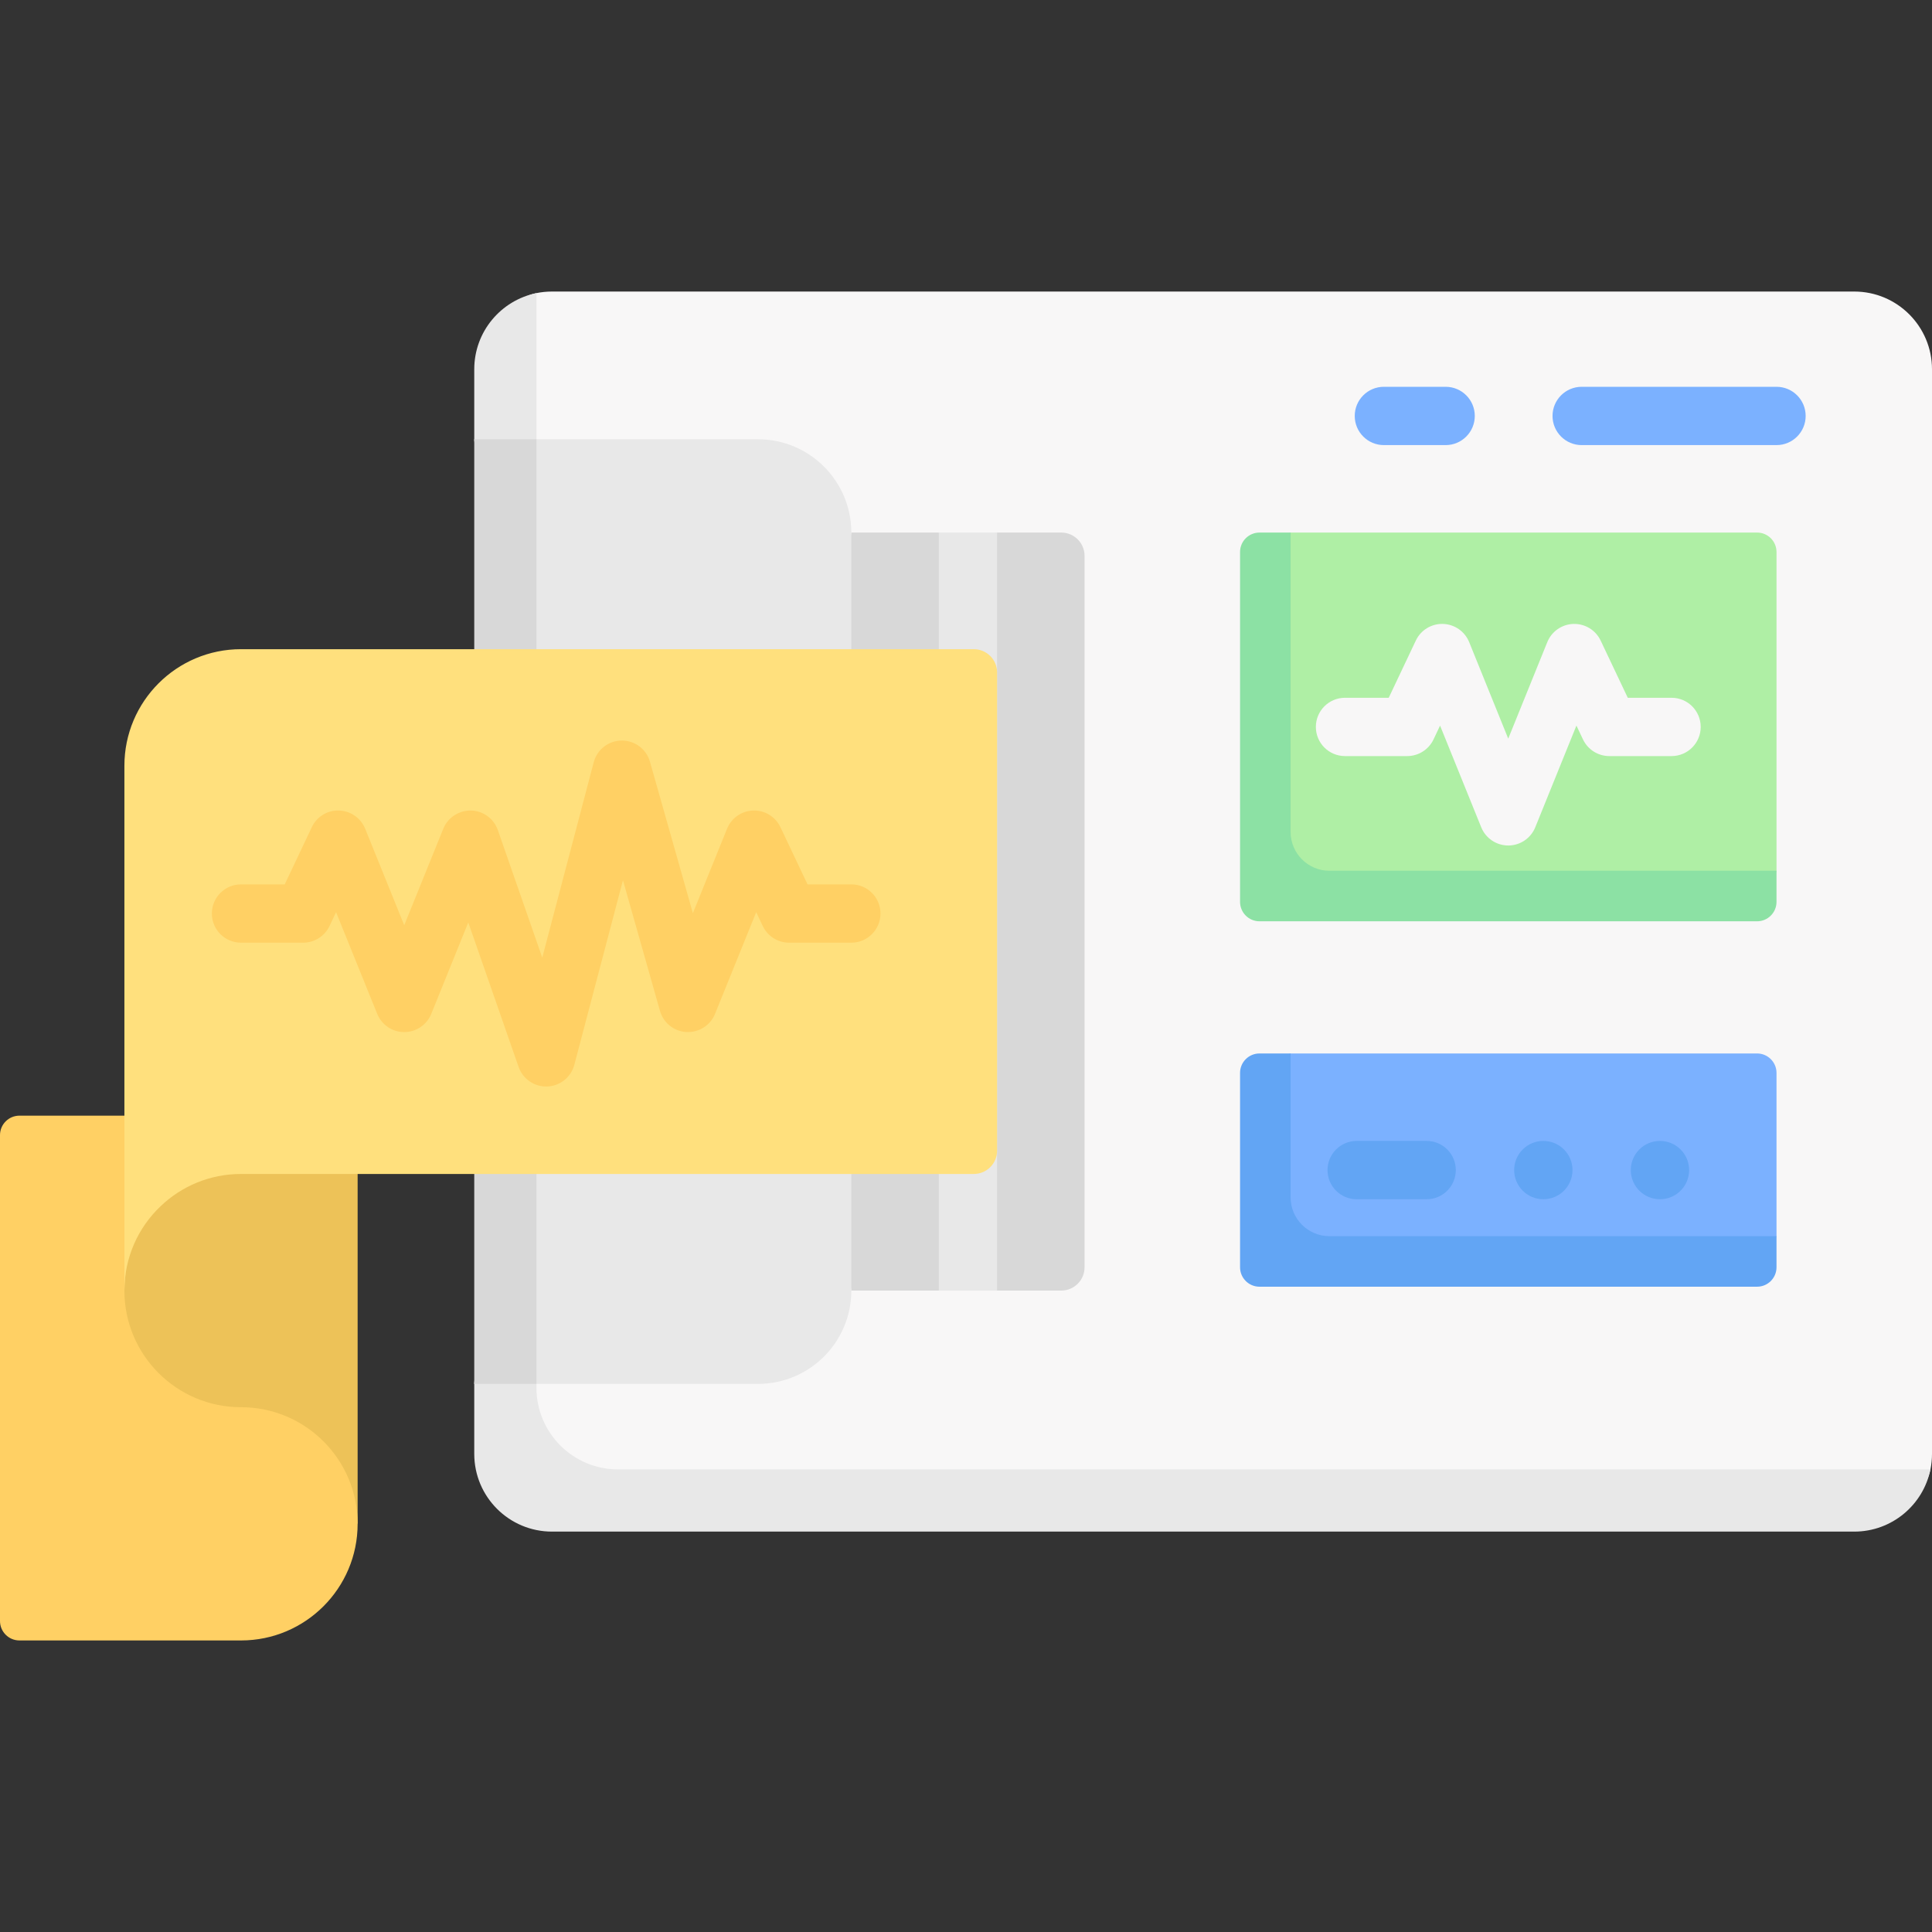 <svg id="Capa_1" enable-background="new 0 0 497 497" height="512" viewBox="0 0 497 497" width="512" xmlns="http://www.w3.org/2000/svg"><rect x="0" y="0" width="497" height="497" fill="#333333" stroke="none"/><g><path d="m92 298.904v93.096l-31.676-27.479c-16.57 0-31.676-15.951-31.676-32.521 0-8.55 4.207-20.405 9.957-25.855 5.38-5.14 12.66-8.29 20.68-8.29z" fill="#edc258"/><path d="m92 392c0 8.28-3.36 15.78-8.79 21.21s-12.93 8.79-21.21 8.79h-57c-2.76 0-5-2.24-5-5v-125c0-2.76 2.24-5 5-5h27l2.138 10.855-2.138 34.145c0 16.57 13.43 30 30 30s30 13.43 30 30z" fill="#ffd064"/><path d="m473.351 389.989-326.83-.532c-11.046 0-20-8.954-20-20l-2.702-269.894c0-9.665 5.036-22.293 14.15-24.157 1.302-.266 2.65-.406 4.031-.406h335c11.046 0 20 8.954 20 20v279c0 1.37-.138 2.708-.4 4-1.853 9.129-13.573 11.989-23.249 11.989z" fill="#f8f7f7"/><path d="m273 332h-16.5l-7.5-4.372-7.5 4.372h-22.5l-13.585-99.138 13.585-95.862h22.5l7.5 3.16 7.5-3.16h16.5c3.314 0 6 2.686 6 6v183c0 3.314-2.686 6-6 6z" fill="#d8d8d8"/><g><path d="m241.5 137h15v195h-15z" fill="#e8e8e8"/></g><path d="m496.6 378c-1.85 9.13-9.92 16-19.6 16h-335c-11.05 0-20-8.95-20-20v-18l8-129.266-8-113.734v-18c0-9.68 6.87-17.75 16-19.6v281.6c0 11.6 9.4 21 21 21z" fill="#e8e8e8"/><path d="m219 137v195c0 6.62-2.69 12.62-7.03 16.97-4.35 4.34-10.35 7.03-16.97 7.03h-73l10.547-129.616-10.547-113.384h73c13.25 0 24 10.75 24 24z" fill="#e8e8e8"/><path d="m122 113h16v243h-16z" fill="#d8d8d8"/><path d="m450.181 234.7-123.362-.923c-2.761 0-5-2.239-5-5l-.83-83.404c0-2.761 2.239-5 5-5l6.011-3.373h120c2.761 0 5 2.239 5 5v82l-1.819 5.7c0 2.761-2.239 5-5 5z" fill="#afefa5"/><path d="m457 224v8c0 2.761-2.239 5-5 5h-128c-2.761 0-5-2.239-5-5v-90c0-2.761 2.239-5 5-5h8v77c0 5.523 4.477 10 10 10z" fill="#8ce1a4"/><path d="m449.16 329.16-122.277-1c-2.761 0-5-2.239-5-5l-.064-45.191c0-2.761 2.239-5 5-5l5.181-1.969h120c2.761 0 5 2.239 5 5v42l-2.84 6.16c0 2.761-2.239 5-5 5z" fill="#7bb1ff"/><path d="m457 318v8c0 2.761-2.239 5-5 5h-128c-2.761 0-5-2.239-5-5v-50c0-2.761 2.239-5 5-5h8v37c0 5.523 4.477 10 10 10z" fill="#62a5f4"/><g><path d="m387.992 217.5c-3.056 0-5.806-1.854-6.953-4.686l-10.587-26.154-1.681 3.55c-1.24 2.619-3.879 4.29-6.778 4.29h-15.993c-4.142 0-7.5-3.357-7.5-7.5s3.358-7.5 7.5-7.5h11.246l6.965-14.71c1.273-2.69 4.005-4.38 6.994-4.287 2.976.086 5.619 1.924 6.736 4.683l10.048 24.824 10.046-24.823c1.117-2.759 3.759-4.597 6.734-4.684 2.979-.08 5.72 1.596 6.995 4.285l6.974 14.712h11.262c4.142 0 7.5 3.357 7.5 7.5s-3.358 7.5-7.5 7.5h-16.006c-2.897 0-5.536-1.669-6.777-4.288l-1.687-3.559-10.587 26.16c-1.146 2.833-3.896 4.687-6.951 4.687z" fill="#f8f7f7"/></g><g><g><path d="m427.02 308.5c-4.142 0-7.505-3.357-7.505-7.5s3.353-7.5 7.495-7.5h.01c4.142 0 7.5 3.357 7.5 7.5s-3.358 7.5-7.5 7.5z" fill="#62a5f4"/></g><g><path d="m397.02 308.5c-4.142 0-7.505-3.357-7.505-7.5s3.353-7.5 7.495-7.5h.01c4.142 0 7.5 3.357 7.5 7.5s-3.358 7.5-7.5 7.5z" fill="#62a5f4"/></g><g><path d="m367 308.5h-18c-4.142 0-7.5-3.357-7.5-7.5s3.358-7.5 7.5-7.5h18c4.142 0 7.5 3.357 7.5 7.5s-3.358 7.5-7.5 7.5z" fill="#62a5f4"/></g></g><g><g><path d="m371.883 114.5h-15.883c-4.142 0-7.5-3.357-7.5-7.5s3.358-7.5 7.5-7.5h15.883c4.142 0 7.5 3.357 7.5 7.5s-3.358 7.5-7.5 7.5z" fill="#7bb1ff"/></g><g><path d="m457 114.5h-50.117c-4.142 0-7.5-3.357-7.5-7.5s3.358-7.5 7.5-7.5h50.117c4.142 0 7.5 3.357 7.5 7.5s-3.358 7.5-7.5 7.5z" fill="#7bb1ff"/></g></g><path d="m256.5 173v123c0 3.314-2.686 6-6 6h-188.5c-8.02 0-15.3 3.15-20.68 8.29-5.75 5.45-9.32 13.16-9.32 21.71v-135c0-16.569 13.431-30 30-30h188.5c3.314 0 6 2.686 6 6z" fill="#ffe07d"/><g><path d="m140.492 279.5c-3.18 0-6.028-2.011-7.081-5.033l-12.949-37.175-9.519 23.521c-1.146 2.833-3.896 4.687-6.952 4.687s-5.806-1.854-6.953-4.686l-10.586-26.154-1.681 3.55c-1.24 2.619-3.879 4.29-6.778 4.29h-15.993c-4.142 0-7.5-3.357-7.5-7.5s3.358-7.5 7.5-7.5h11.246l6.965-14.71c1.273-2.691 3.995-4.397 6.994-4.287 2.976.086 5.619 1.924 6.736 4.683l10.048 24.824 10.046-24.823c1.171-2.896 4.022-4.716 7.137-4.685 3.123.077 5.87 2.082 6.897 5.031l11.427 32.807 13.239-50.251c.861-3.269 3.803-5.558 7.183-5.589h.07c3.352 0 6.3 2.226 7.215 5.455l11.039 38.956 8.792-21.725c1.117-2.759 3.759-4.597 6.734-4.684 2.966-.1 5.72 1.595 6.995 4.285l6.974 14.712h11.263c4.142 0 7.5 3.357 7.5 7.5s-3.358 7.5-7.5 7.5h-16.006c-2.897 0-5.536-1.669-6.777-4.288l-1.687-3.559-10.587 26.16c-1.202 2.971-4.165 4.836-7.358 4.676-3.2-.174-5.936-2.361-6.81-5.444l-9.522-33.605-12.507 47.472c-.84 3.189-3.666 5.455-6.962 5.583-.097.004-.195.006-.292.006z" fill="#ffd064"/></g></g></svg>